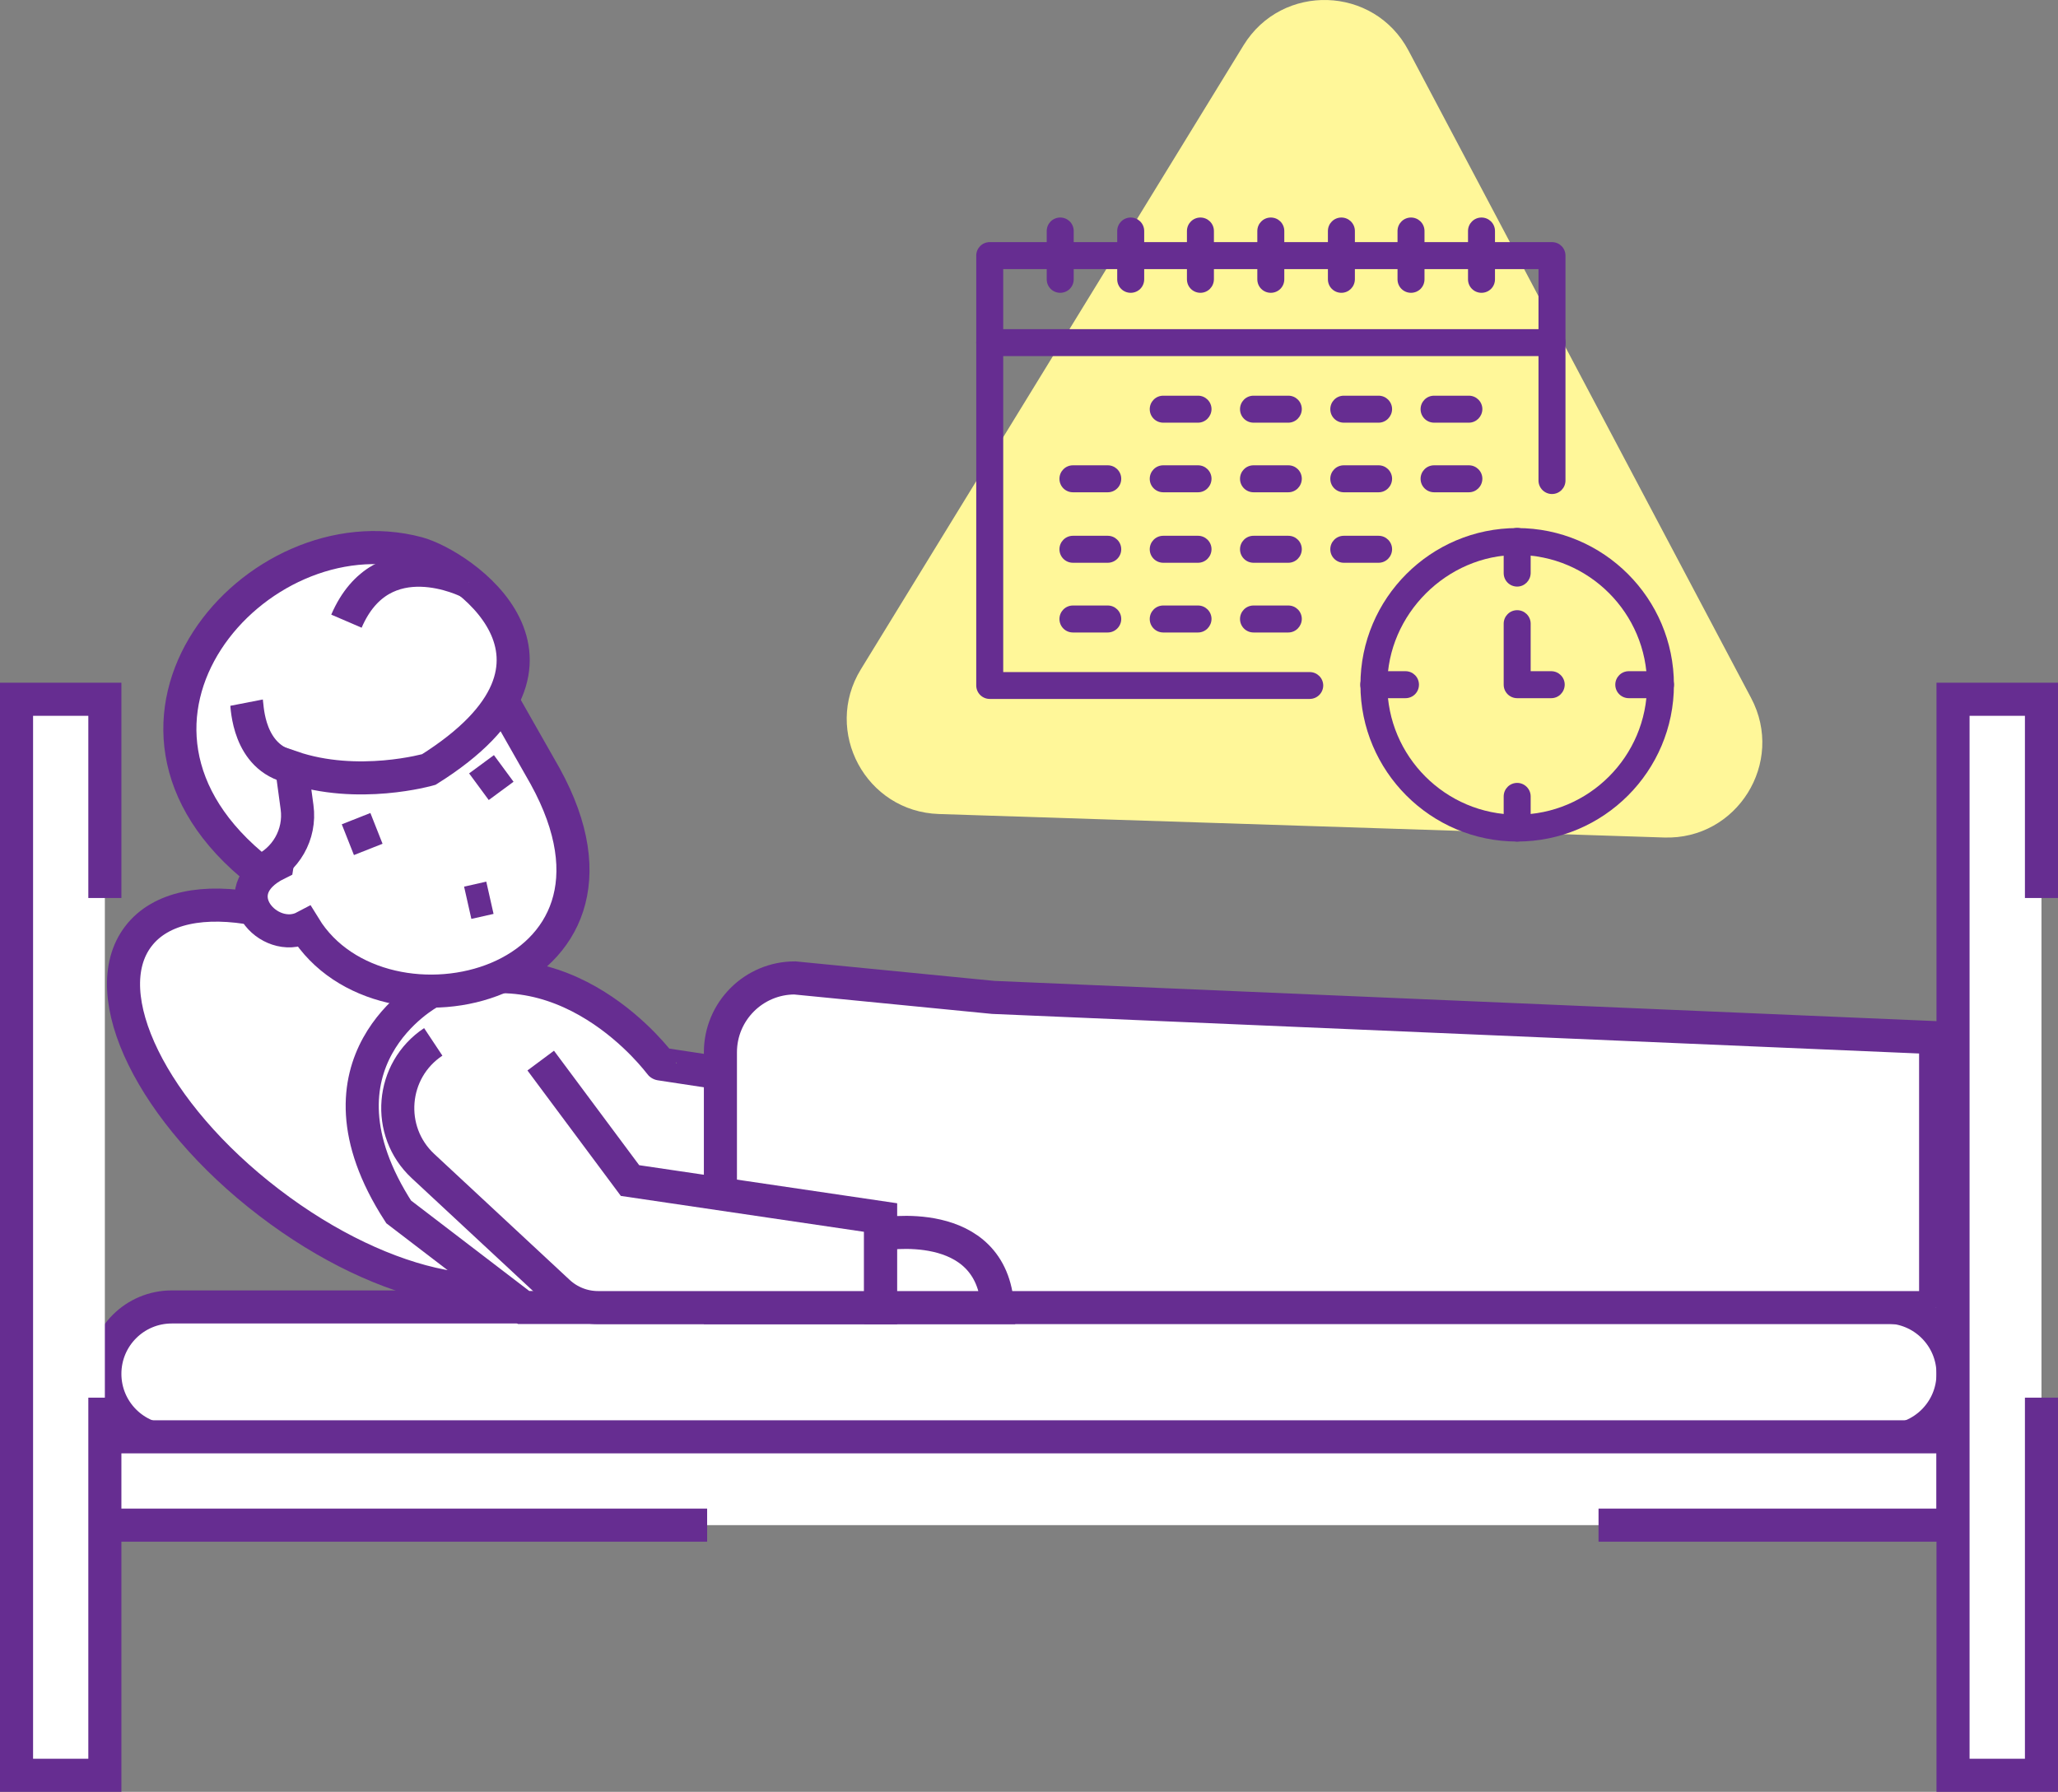 <?xml version="1.0" encoding="utf-8"?>
<!-- Generator: Adobe Illustrator 23.0.1, SVG Export Plug-In . SVG Version: 6.00 Build 0)  -->
<svg version="1.1" id="Camada_1" xmlns="http://www.w3.org/2000/svg" xmlns:xlink="http://www.w3.org/1999/xlink" x="0px" y="0px"
	 viewBox="0 0 189.2 164.74" style="enable-background:new 0 0 189.2 164.74;" xml:space="preserve">
<rect x="0" y="0" width="189.2" height="164.74" fill="#808080" stroke="none"/>
<style type="text/css">
	.st0{fill:#FFF799;}
	.st1{fill:#FFFFFF;}
	.st2{fill:none;stroke:#662D91;stroke-width:3.041;stroke-miterlimit:10;}
	.st3{fill:#662D91;}
</style>
<path class="st0" d="M114.32,4.17L79.14,61.54c-3.5,5.71,0.47,13.08,7.17,13.3l66.68,2.16c6.7,0.22,11.14-6.89,8-12.82l-31.5-59.53
	C126.33-1.33,117.86-1.6,114.32,4.17"/>
<path class="st1" d="M173.4,132.46H15.79c-3.4,0-6.15-2.75-6.15-6.15c0-3.4,2.75-6.15,6.15-6.15H173.4c3.4,0,6.15,2.75,6.15,6.15
	C179.55,129.71,176.8,132.46,173.4,132.46"/>
<path class="st2" d="M173.4,132.46H15.79c-3.4,0-6.15-2.75-6.15-6.15c0-3.4,2.75-6.15,6.15-6.15H173.4c3.4,0,6.15,2.75,6.15,6.15
	C179.55,129.71,176.8,132.46,173.4,132.46z"/>
<polyline class="st1" points="65.01,140.22 3.08,140.22 3.08,132.1 179.55,132.1 179.55,140.22 146.96,140.22 "/>
<polyline class="st2" points="65.01,140.22 3.08,140.22 3.08,132.1 179.55,132.1 179.55,140.22 146.96,140.22 "/>
<polyline class="st1" points="9.64,128.5 9.64,163.22 1.52,163.22 1.52,64.29 9.64,64.29 9.64,82.56 "/>
<polyline class="st2" points="9.64,128.5 9.64,163.22 1.52,163.22 1.52,64.29 9.64,64.29 9.64,82.56 "/>
<polyline class="st1" points="187.68,128.5 187.68,163.22 179.55,163.22 179.55,64.29 187.68,64.29 187.68,82.56 "/>
<polyline class="st2" points="187.68,128.5 187.68,163.22 179.55,163.22 179.55,64.29 187.68,64.29 187.68,82.56 "/>
<path class="st1" d="M51.52,115.74c-4.08,5.33-16.07,3.02-26.78-5.18c-10.72-8.19-16.1-19.15-12.02-24.48
	c4.07-5.33,16.07-3.01,26.78,5.18C50.21,99.44,55.59,110.4,51.52,115.74"/>
<path class="st2" d="M51.52,115.74c-4.08,5.33-16.07,3.02-26.78-5.18c-10.72-8.19-16.1-19.15-12.02-24.48
	c4.07-5.33,16.07-3.01,26.78,5.18C50.21,99.44,55.59,110.4,51.52,115.74z"/>
<path class="st1" d="M39.49,91.25c0,0-11.78,6.33-2.84,20.17l11.49,8.79h32.82v-19.31l-20.25-3.08
	C60.71,97.83,51.85,85.69,39.49,91.25"/>
<path class="st2" d="M39.49,91.25c0,0-11.78,6.33-2.84,20.17l11.49,8.79h32.82v-19.31l-20.25-3.08
	C60.71,97.83,51.85,85.69,39.49,91.25z"/>
<path class="st1" d="M177.96,120.22H66.23V96.75c0-3.78,3.07-6.84,6.84-6.84l18.24,1.79l86.64,3.7V120.22z"/>
<path class="st2" d="M177.96,120.22H66.23V96.75c0-3.78,3.07-6.84,6.84-6.84l18.24,1.79l86.64,3.7V120.22z"/>
<path class="st1" d="M39.83,95.79L39.83,95.79c-3.93,2.61-4.39,8.21-0.94,11.42l12.45,11.58c0.99,0.92,2.29,1.43,3.64,1.43h25.98
	v-8.28l-23.04-3.4l-8.21-11.03"/>
<path class="st2" d="M39.83,95.79L39.83,95.79c-3.93,2.61-4.39,8.21-0.94,11.42l12.45,11.58c0.99,0.92,2.29,1.43,3.64,1.43h25.98
	v-8.28l-23.04-3.4l-8.21-11.03"/>
<path class="st1" d="M80.96,113.48c0,0,10.25-1.89,10.76,6.74H80.96V113.48z"/>
<path class="st2" d="M80.96,113.48c0,0,10.25-1.89,10.76,6.74H80.96V113.48z"/>
<path class="st1" d="M25.5,79.4c-5.27,2.6-0.73,7.54,2.5,5.83c7.17,11.68,32.78,5.46,22.11-13.88l-5.19-9.13l-17.65,4.62
	C27.27,66.83,25.83,77.41,25.5,79.4"/>
<path class="st2" d="M25.5,79.4c-5.27,2.6-0.73,7.54,2.5,5.83c7.17,11.68,32.78,5.46,22.11-13.88l-5.19-9.13l-17.65,4.62
	C27.27,66.83,25.83,77.41,25.5,79.4z"/>
<line class="st1" x1="34.61" y1="76.16" x2="31.98" y2="77.2"/>
<line class="st2" x1="34.61" y1="76.16" x2="31.98" y2="77.2"/>
<line class="st1" x1="46.31" y1="70.65" x2="44.03" y2="72.33"/>
<line class="st2" x1="46.31" y1="70.65" x2="44.03" y2="72.33"/>
<line class="st1" x1="43" y1="83" x2="45.04" y2="82.54"/>
<line class="st2" x1="43" y1="83" x2="45.04" y2="82.54"/>
<path class="st1" d="M23.88,80.13c-17.4-13.67-0.33-33.22,14.51-29.27c3.93,1.05,17.05,9.84,1.03,19.89c0,0-6.52,1.87-12.61-0.22
	l0.5,3.69c0.34,2.49-1.04,4.9-3.36,5.88L23.88,80.13z"/>
<path class="st2" d="M23.88,80.13c-17.4-13.67-0.33-33.22,14.51-29.27c3.93,1.05,17.05,9.84,1.03,19.89c0,0-6.52,1.87-12.61-0.22
	l0.5,3.69c0.34,2.49-1.04,4.9-3.36,5.88L23.88,80.13z"/>
<path class="st1" d="M22.67,64.6c0.07,0.36,0.12,5.07,4.13,5.93"/>
<path class="st2" d="M22.67,64.6c0.07,0.36,0.12,5.07,4.13,5.93"/>
<path class="st1" d="M43.1,53.51c0,0-7.94-4.09-11.25,3.6"/>
<path class="st2" d="M43.1,53.51c0,0-7.94-4.09-11.25,3.6"/>
<path class="st3" d="M120.4,64.26H90.99c-0.68,0-1.24-0.55-1.24-1.24V23.5c0-0.68,0.55-1.24,1.24-1.24h51.69
	c0.69,0,1.24,0.55,1.24,1.24v20.68c0,0.68-0.55,1.24-1.24,1.24c-0.68,0-1.24-0.56-1.24-1.24V24.74H92.23v37.05h28.18
	c0.68,0,1.24,0.55,1.24,1.24C121.64,63.71,121.09,64.26,120.4,64.26"/>
<path class="st3" d="M97.47,26.92c-0.69,0-1.24-0.55-1.24-1.24v-4.44c0-0.68,0.55-1.24,1.24-1.24c0.69,0,1.24,0.55,1.24,1.24v4.44
	C98.71,26.37,98.16,26.92,97.47,26.92"/>
<path class="st3" d="M103.95,26.92c-0.69,0-1.24-0.55-1.24-1.24v-4.44c0-0.68,0.55-1.24,1.24-1.24c0.68,0,1.24,0.55,1.24,1.24v4.44
	C105.19,26.37,104.64,26.92,103.95,26.92"/>
<path class="st3" d="M110.36,26.92c-0.69,0-1.24-0.55-1.24-1.24v-4.44c0-0.68,0.55-1.24,1.24-1.24c0.68,0,1.24,0.55,1.24,1.24v4.44
	C111.59,26.37,111.04,26.92,110.36,26.92"/>
<path class="st3" d="M116.83,26.92c-0.69,0-1.24-0.55-1.24-1.24v-4.44c0-0.68,0.55-1.24,1.24-1.24c0.69,0,1.24,0.55,1.24,1.24v4.44
	C118.07,26.37,117.52,26.92,116.83,26.92"/>
<path class="st3" d="M123.32,26.92c-0.69,0-1.24-0.55-1.24-1.24v-4.44c0-0.68,0.55-1.24,1.24-1.24c0.68,0,1.24,0.55,1.24,1.24v4.44
	C124.55,26.37,124,26.92,123.32,26.92"/>
<path class="st3" d="M129.72,26.92c-0.69,0-1.24-0.55-1.24-1.24v-4.44c0-0.68,0.55-1.24,1.24-1.24c0.68,0,1.24,0.55,1.24,1.24v4.44
	C130.96,26.37,130.41,26.92,129.72,26.92"/>
<path class="st3" d="M136.2,26.92c-0.69,0-1.24-0.55-1.24-1.24v-4.44c0-0.68,0.55-1.24,1.24-1.24c0.68,0,1.24,0.55,1.24,1.24v4.44
	C137.44,26.37,136.89,26.92,136.2,26.92"/>
<path class="st3" d="M142.68,32.74H90.99c-0.68,0-1.24-0.55-1.24-1.24c0-0.68,0.55-1.24,1.24-1.24h51.69c0.68,0,1.24,0.55,1.24,1.24
	C143.92,32.19,143.37,32.74,142.68,32.74"/>
<path class="st3" d="M110.14,38.86h-3.2c-0.68,0-1.24-0.55-1.24-1.24c0-0.68,0.55-1.24,1.24-1.24h3.2c0.68,0,1.24,0.55,1.24,1.24
	C111.37,38.3,110.82,38.86,110.14,38.86"/>
<path class="st3" d="M118.44,38.86h-3.2c-0.68,0-1.24-0.55-1.24-1.24c0-0.68,0.55-1.24,1.24-1.24h3.2c0.69,0,1.24,0.55,1.24,1.24
	C119.67,38.3,119.12,38.86,118.44,38.86"/>
<path class="st3" d="M126.74,38.86h-3.2c-0.68,0-1.24-0.55-1.24-1.24c0-0.68,0.55-1.24,1.24-1.24h3.2c0.68,0,1.24,0.55,1.24,1.24
	C127.97,38.3,127.42,38.86,126.74,38.86"/>
<path class="st3" d="M135.04,38.86h-3.2c-0.68,0-1.24-0.55-1.24-1.24c0-0.68,0.55-1.24,1.24-1.24h3.2c0.68,0,1.24,0.55,1.24,1.24
	C136.27,38.3,135.72,38.86,135.04,38.86"/>
<path class="st3" d="M101.84,45.26h-3.2c-0.69,0-1.24-0.55-1.24-1.24c0-0.68,0.55-1.24,1.24-1.24h3.2c0.68,0,1.24,0.55,1.24,1.24
	C103.08,44.71,102.52,45.26,101.84,45.26"/>
<path class="st3" d="M110.14,45.26h-3.2c-0.68,0-1.24-0.55-1.24-1.24c0-0.68,0.55-1.24,1.24-1.24h3.2c0.68,0,1.24,0.55,1.24,1.24
	C111.37,44.71,110.82,45.26,110.14,45.26"/>
<path class="st3" d="M118.44,45.26h-3.2c-0.68,0-1.24-0.55-1.24-1.24c0-0.68,0.55-1.24,1.24-1.24h3.2c0.69,0,1.24,0.55,1.24,1.24
	C119.67,44.71,119.12,45.26,118.44,45.26"/>
<path class="st3" d="M126.74,45.26h-3.2c-0.68,0-1.24-0.55-1.24-1.24c0-0.68,0.55-1.24,1.24-1.24h3.2c0.68,0,1.24,0.55,1.24,1.24
	C127.97,44.71,127.42,45.26,126.74,45.26"/>
<path class="st3" d="M135.04,45.26h-3.2c-0.68,0-1.24-0.55-1.24-1.24c0-0.68,0.55-1.24,1.24-1.24h3.2c0.68,0,1.24,0.55,1.24,1.24
	C136.27,44.71,135.72,45.26,135.04,45.26"/>
<path class="st3" d="M101.84,51.74h-3.2c-0.69,0-1.24-0.55-1.24-1.24c0-0.68,0.55-1.24,1.24-1.24h3.2c0.68,0,1.24,0.55,1.24,1.24
	C103.08,51.19,102.52,51.74,101.84,51.74"/>
<path class="st3" d="M110.14,51.74h-3.2c-0.68,0-1.24-0.55-1.24-1.24c0-0.68,0.55-1.24,1.24-1.24h3.2c0.68,0,1.24,0.55,1.24,1.24
	C111.37,51.19,110.82,51.74,110.14,51.74"/>
<path class="st3" d="M118.44,51.74h-3.2c-0.68,0-1.24-0.55-1.24-1.24c0-0.68,0.55-1.24,1.24-1.24h3.2c0.69,0,1.24,0.55,1.24,1.24
	C119.67,51.19,119.12,51.74,118.44,51.74"/>
<path class="st3" d="M126.74,51.74h-3.2c-0.68,0-1.24-0.55-1.24-1.24c0-0.68,0.55-1.24,1.24-1.24h3.2c0.68,0,1.24,0.55,1.24,1.24
	C127.97,51.19,127.42,51.74,126.74,51.74"/>
<path class="st3" d="M101.84,58.15h-3.2c-0.69,0-1.24-0.55-1.24-1.24c0-0.68,0.55-1.24,1.24-1.24h3.2c0.68,0,1.24,0.55,1.24,1.24
	C103.08,57.59,102.52,58.15,101.84,58.15"/>
<path class="st3" d="M110.14,58.15h-3.2c-0.68,0-1.24-0.55-1.24-1.24c0-0.68,0.55-1.24,1.24-1.24h3.2c0.68,0,1.24,0.55,1.24,1.24
	C111.37,57.59,110.82,58.15,110.14,58.15"/>
<path class="st3" d="M118.44,58.15h-3.2c-0.68,0-1.24-0.55-1.24-1.24c0-0.68,0.55-1.24,1.24-1.24h3.2c0.69,0,1.24,0.55,1.24,1.24
	C119.67,57.59,119.12,58.15,118.44,58.15"/>
<path class="st3" d="M139.48,77.37c-7.95,0-14.41-6.47-14.41-14.41c0-7.95,6.46-14.41,14.41-14.41c7.95,0,14.41,6.47,14.41,14.41
	C153.89,70.9,147.43,77.37,139.48,77.37 M139.48,51.02c-6.47,0-11.94,5.47-11.94,11.94c0,6.58,5.36,11.94,11.94,11.94
	c6.58,0,11.94-5.36,11.94-11.94S146.06,51.02,139.48,51.02"/>
<path class="st3" d="M139.48,53.93c-0.69,0-1.24-0.55-1.24-1.24v-2.91c0-0.68,0.55-1.24,1.24-1.24c0.68,0,1.24,0.55,1.24,1.24v2.91
	C140.71,53.37,140.16,53.93,139.48,53.93"/>
<path class="st3" d="M139.48,77.37c-0.69,0-1.24-0.55-1.24-1.24v-2.91c0-0.68,0.55-1.24,1.24-1.24c0.68,0,1.24,0.56,1.24,1.24v2.91
	C140.71,76.81,140.16,77.37,139.48,77.37"/>
<path class="st3" d="M129.21,64.19h-2.91c-0.68,0-1.24-0.55-1.24-1.24c0-0.68,0.55-1.24,1.24-1.24h2.91c0.69,0,1.24,0.55,1.24,1.24
	C130.45,63.64,129.9,64.19,129.21,64.19"/>
<path class="st3" d="M152.65,64.19h-2.91c-0.68,0-1.24-0.55-1.24-1.24c0-0.68,0.55-1.24,1.24-1.24h2.91c0.68,0,1.24,0.55,1.24,1.24
	C153.89,63.64,153.34,64.19,152.65,64.19"/>
<path class="st3" d="M142.61,64.19h-3.13c-0.68,0-1.24-0.55-1.24-1.24v-5.61c0-0.68,0.55-1.24,1.24-1.24c0.68,0,1.24,0.55,1.24,1.24
	v4.37h1.89c0.68,0,1.24,0.55,1.24,1.24C143.84,63.64,143.29,64.19,142.61,64.19"/>
</svg>
